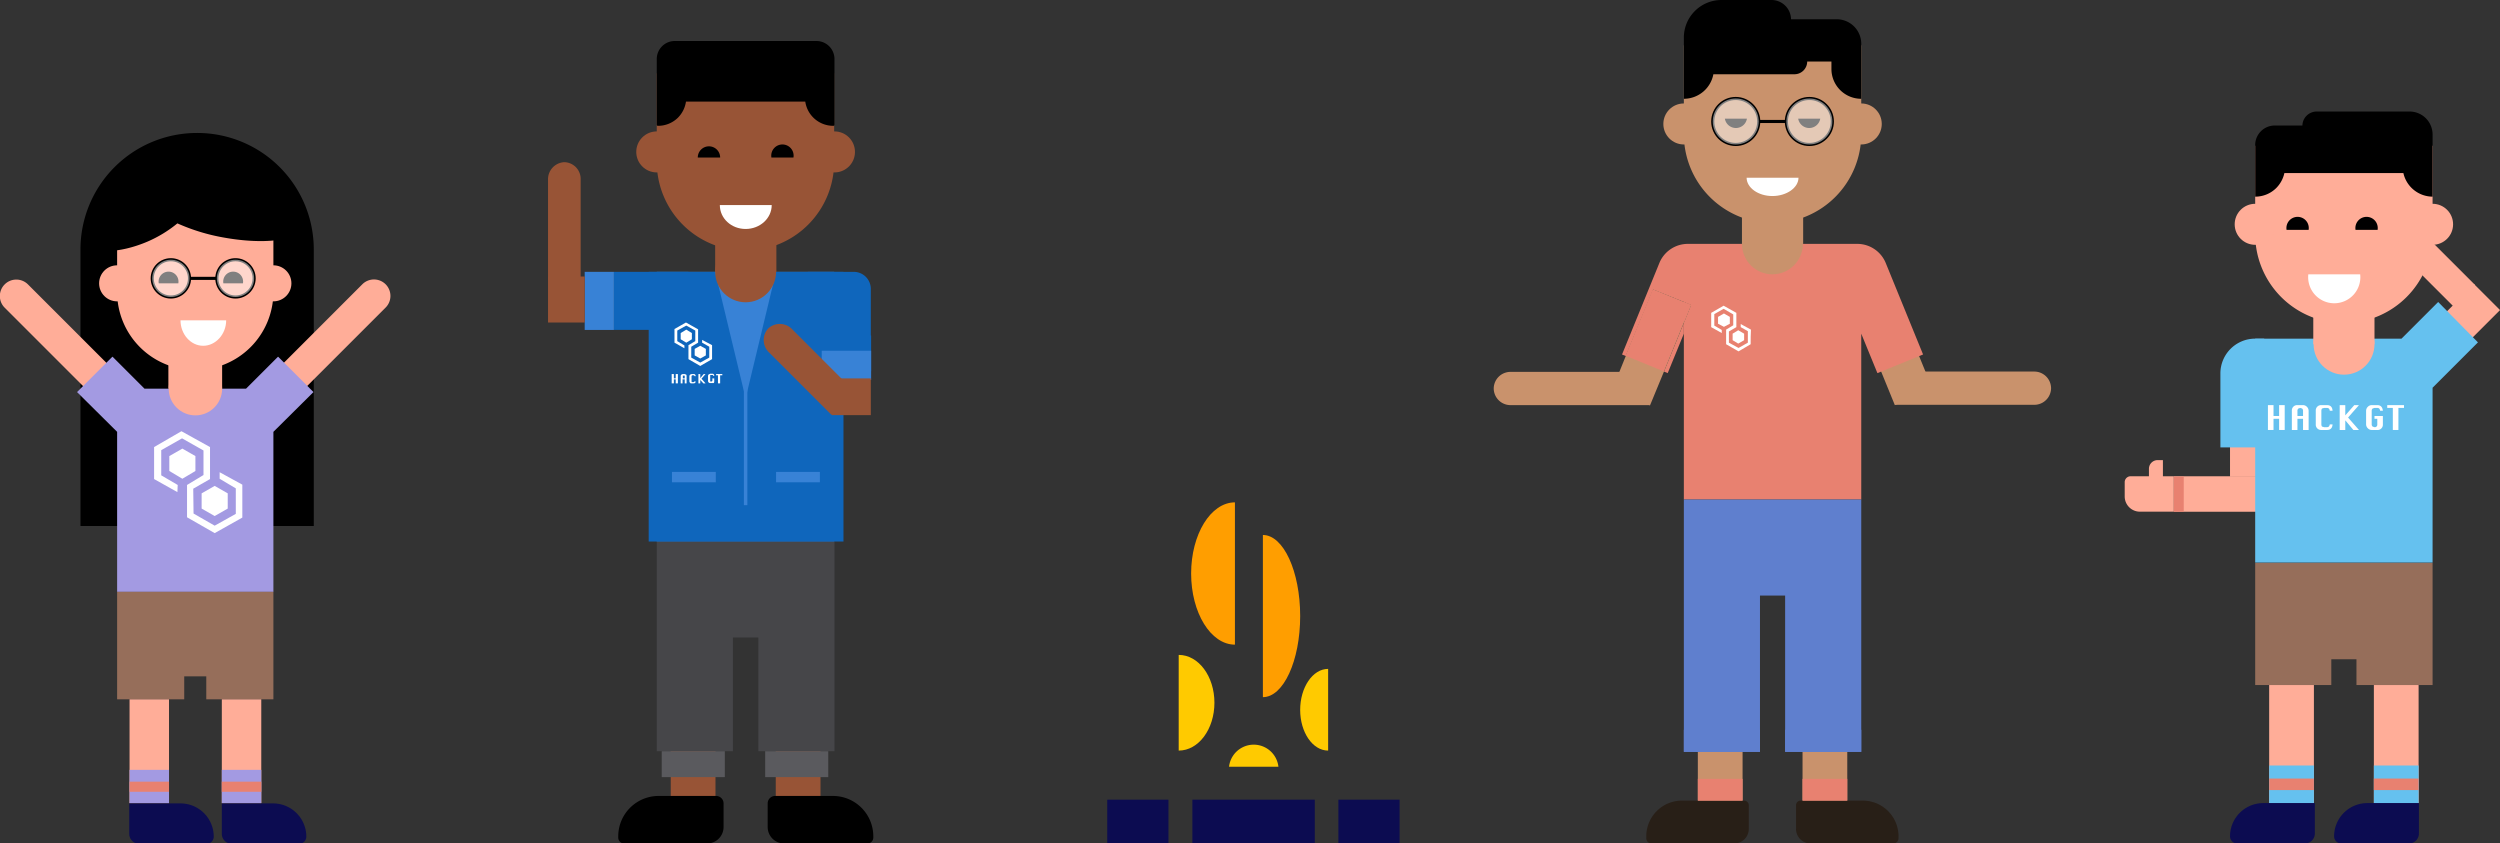 <svg xmlns="http://www.w3.org/2000/svg" width="100%" height="100%" viewBox="0 0 804.7 271.5">
  <rect x="0" y="0" width="804.7" height="271.5" fill="#333333" stroke="none"/>
  <defs>
    <style>
      .cls-1 {
        isolation: isolate;
      }

      .cls-2 {
        fill: #0c0c51;
      }

      .cls-3 {
        fill: #ff9e00;
      }

      .cls-4 {
        fill: #ffca00;
      }

      .cls-22, .cls-5 {
        fill: #c9926c;
      }

      .cls-27, .cls-6 {
        fill: #e88170;
      }

      .cls-7 {
        fill: #0f66bc;
      }

      .cls-8, .cls-9 {
        fill: #985436;
      }

      .cls-17, .cls-22, .cls-9 {
        mix-blend-mode: multiply;
      }

      .cls-10 {
        fill: #3882d6;
      }

      .cls-11 {
        fill: #464649;
      }

      .cls-12 {
        fill: #5a5a5e;
      }

      .cls-13, .cls-21 {
        fill: #fff;
      }

      .cls-14, .cls-20 {
        fill: none;
        stroke-miterlimit: 10;
      }

      .cls-14 {
        stroke: #3882d6;
        stroke-width: 1.12px;
      }

      .cls-15, .cls-17 {
        fill: #ffad98;
      }

      .cls-16 {
        fill: #65c1ef;
      }

      .cls-18 {
        fill: #966e5a;
      }

      .cls-19 {
        fill: #a39ae2;
      }

      .cls-20 {
        stroke: #000;
      }

      .cls-21, .cls-24 {
        opacity: 0.5;
      }

      .cls-23, .cls-26 {
        fill: #5f7fce;
      }

      .cls-25 {
        fill: #281f17;
      }

      .cls-26, .cls-27 {
        mix-blend-mode: screen;
      }
    </style>
  </defs>
  <title>Letter from our Team</title>
  <g class="cls-1">
    <g id="Layer_1" data-name="Layer 1">
      <g>
        <g>
          <rect class="cls-2" x="383.8" y="257.4" width="39.4" height="14.16"/>
          <rect class="cls-2" x="430.8" y="257.4" width="19.7" height="14.16"/>
          <rect class="cls-2" x="356.4" y="257.4" width="19.7" height="14.16"/>
          <path class="cls-3" d="M397.5,207.5c-7.8,0-14.1-10.3-14.1-22.9s6.3-22.9,14.1-22.9"/>
          <path class="cls-4" d="M427.5,241.6c-5,0-9-5.9-9-13.1s4-13.2,9-13.2"/>
          <path class="cls-4" d="M379.4,210.8c6.4,0,11.5,6.9,11.5,15.4s-5.1,15.4-11.5,15.4"/>
          <path class="cls-3" d="M406.5,172.2c6.6,0,12,11.7,12,26.1s-5.4,26.1-12,26.1"/>
          <path class="cls-4" d="M395.6,246.8a8,8,0,0,1,15.9,0"/>
        </g>
        <rect class="cls-5" x="602.9" y="94.4" width="13.2" height="34.86" transform="translate(1216 -15) rotate(157.8)"/>
        <path class="cls-5" d="M615.4,119.7h44.8a0,0,0,0,1,0,0v10.7a0,0,0,0,1,0,0H615.4A5.4,5.4,0,0,1,610,125v0A5.4,5.4,0,0,1,615.4,119.7Z" transform="translate(1270.2 250) rotate(-180)"/>
        <path class="cls-6" d="M619,114.1l-14.7,6-5.2-12.7v53.4H542V103.9l2.3-5.7-2.3-1-9.9-4-8.8,21.4-1.2-.5,12-29.4a9.9,9.9,0,0,1,9.2-6.2h54.5a9.9,9.9,0,0,1,9.2,6.2Z"/>
        <polygon class="cls-5" points="544.3 98.2 535.6 119.6 531.1 130.5 518.9 125.5 523.3 114.6 532.1 93.2 544.3 98.2"/>
        <rect class="cls-7" x="270.2" y="108" width="10.2" height="11.48"/>
        <path class="cls-8" d="M211.4,23.6h57.1a0,0,0,0,1,0,0V52.2A28.6,28.6,0,0,1,240,80.7h0a28.6,28.6,0,0,1-28.6-28.6V23.6A0,0,0,0,1,211.4,23.6Z"/>
        <circle class="cls-8" cx="268.6" cy="48.9" r="6.6"/>
        <path class="cls-9" d="M268.6,45.7a3.2,3.2,0,0,1,0,6.4"/>
        <path class="cls-9" d="M242.7,57.3a2.7,2.7,0,1,1-5.4,0"/>
        <circle class="cls-8" cx="211.4" cy="48.9" r="6.6"/>
        <g>
          <path d="M224.6,50.7a3.6,3.6,0,0,1,7.2,0"/>
          <path d="M248.3,50.7a3.6,3.6,0,1,1,7.1,0"/>
        </g>
        <rect class="cls-10" x="211.4" y="87.5" width="57.1" height="86.82"/>
        <path class="cls-9" d="M211.4,52.1a3.2,3.2,0,0,1,0-6.4"/>
        <rect class="cls-8" x="215.9" y="216" width="14.4" height="40.24"/>
        <rect class="cls-8" x="249.7" y="216" width="14.4" height="40.24"/>
        <polygon class="cls-11" points="268.6 174.3 268.6 241.8 244.1 241.8 244.1 205.2 235.9 205.2 235.9 241.8 211.4 241.8 211.4 174.3 268.6 174.3"/>
        <rect class="cls-12" x="246.3" y="241.8" width="20.3" height="8.34"/>
        <rect class="cls-12" x="213" y="241.8" width="20.3" height="8.34"/>
        <path class="cls-7" d="M260,87.5h14.8a5.5,5.5,0,0,1,5.5,5.5v17.8a0,0,0,0,1,0,0H260a0,0,0,0,1,0,0V87.5A0,0,0,0,1,260,87.5Z"/>
        <rect class="cls-7" x="197.6" y="87.5" width="24" height="18.68"/>
        <polygon class="cls-7" points="271.5 87.5 271.5 174.3 208.8 174.3 208.8 87.5 230.2 87.5 240 128.2 249.8 87.5 271.5 87.5"/>
        <g>
          <rect class="cls-8" x="230.2" y="67.5" width="19.7" height="20"/>
          <circle class="cls-8" cx="240" cy="87.5" r="9.8"/>
        </g>
        <path class="cls-13" d="M231.7,66c0,4.3,3.7,7.7,8.3,7.7s8.4-3.4,8.4-7.7Z"/>
        <line class="cls-14" x1="240" y1="119.5" x2="240" y2="162.6"/>
        <rect class="cls-10" x="249.8" y="151.9" width="14.1" height="3.34"/>
        <rect class="cls-10" x="216.3" y="151.9" width="14.1" height="3.34"/>
        <rect class="cls-10" x="183.6" y="92.1" width="18.7" height="9.4" transform="translate(289.7 -96.1) rotate(90)"/>
        <rect class="cls-10" x="264.4" y="112.9" width="15.9" height="9.4" transform="translate(544.8 235.2) rotate(180)"/>
        <rect class="cls-8" x="176.4" y="89" width="11.8" height="14.81"/>
        <rect class="cls-8" x="267.7" y="121.8" width="12.6" height="11.82"/>
        <path class="cls-8" d="M176.4,90.1h10.5V57.9a5.4,5.4,0,0,0-5.2-5.7h0a5.5,5.5,0,0,0-5.3,5.7Z"/>
        <path class="cls-8" d="M267.6,133.5l7.5-7.4-20-20a5.5,5.5,0,0,0-7.8-.4h0a5.5,5.5,0,0,0,.3,7.8Z"/>
        <g>
          <path class="cls-13" d="M220.3,112.1l-3.2-1.8v-4.4l3.7-2.1,3.9,2.2v4.3l-2.2,1.3v3.5l2.9,1.6,2.9-1.6v-3.5l-2.3-1.3v-.9l3.2,1.7v4.5l-3.8,2.2-3.8-2.2v-4.5l2.2-1.3v-3.4l-2.9-1.6-2.9,1.6v3.4l2.3,1.4Z"/>
          <polygon class="cls-13" points="219.1 107.2 219.1 109.2 220.9 110.3 222.7 109.2 222.7 107.2 220.9 106.1 219.1 107.2"/>
          <polygon class="cls-13" points="223.6 112.3 223.6 114.4 225.4 115.4 227.2 114.4 227.2 112.3 225.4 111.3 223.6 112.3"/>
        </g>
        <path d="M268.6,18.9V40.2c0,.2-.2.3-.4.3a9.1,9.1,0,0,1-9-7.8H220.8a9.2,9.2,0,0,1-2.6,5.2,9.1,9.1,0,0,1-6.4,2.6c-.2,0-.4-.1-.4-.3V18.9a5.8,5.8,0,0,1,5.8-5.7h45.7A5.8,5.8,0,0,1,268.6,18.9Z"/>
        <path d="M249.6,256.2h18.5a13,13,0,0,1,13,13v.4a1.9,1.9,0,0,1-1.9,1.9H252.4a5.3,5.3,0,0,1-5.3-5.3v-7.6a2.4,2.4,0,0,1,2.4-2.4Z"/>
        <path d="M204.3,256.2H231a1.9,1.9,0,0,1,1.9,1.9v.4a13,13,0,0,1-13,13H201.4a2.4,2.4,0,0,1-2.4-2.4v-7.6A5.3,5.3,0,0,1,204.3,256.2Z" transform="translate(431.9 527.7) rotate(180)"/>
        <rect class="cls-15" x="699.7" y="153.3" width="40.4" height="11.42"/>
        <rect class="cls-15" x="717.8" y="138.3" width="13.1" height="15.16"/>
        <rect class="cls-15" x="783.5" y="91" width="11.8" height="31.55" transform="translate(306.7 -526.9) rotate(45)"/>
        <path class="cls-15" d="M783.4,72.4h.6a4.6,4.6,0,0,1,4.6,4.6V99a0,0,0,0,1,0,0h-9.8a0,0,0,0,1,0,0V77A4.6,4.6,0,0,1,783.4,72.4Z" transform="translate(169 579.3) rotate(-45)"/>
        <polygon class="cls-16" points="725.9 124.8 725.9 181.1 783 181.1 783 124.8 797.6 110.2 784.8 97.2 773 109 735.9 109 725.9 109 725.9 124.8"/>
        <path class="cls-15" d="M725.9,46.9H783a0,0,0,0,1,0,0V75.5A28.6,28.6,0,0,1,754.5,104h0a28.6,28.6,0,0,1-28.6-28.6V46.9A0,0,0,0,1,725.9,46.9Z"/>
        <circle class="cls-15" cx="783" cy="72.2" r="6.6"/>
        <path class="cls-17" d="M783,69a3.2,3.2,0,0,1,3.2,3.2,3.2,3.2,0,0,1-3.2,3.2"/>
        <path class="cls-17" d="M751.1,80.6a2.8,2.8,0,0,1-2.8,2.7,2.7,2.7,0,0,1-2.7-2.7"/>
        <circle class="cls-15" cx="725.9" cy="72.2" r="6.6"/>
        <g>
          <path d="M736,74a3.6,3.6,0,1,1,7.1,0"/>
          <path d="M758.2,74a3.6,3.6,0,1,1,7.1,0"/>
        </g>
        <g>
          <rect class="cls-15" x="744.6" y="90.8" width="19.7" height="20"/>
          <circle class="cls-15" cx="754.5" cy="110.8" r="9.8"/>
        </g>
        <path class="cls-13" d="M743,88.3a8.4,8.4,0,1,0,16.7,0Z"/>
        <path class="cls-17" d="M725.9,75.4a3.2,3.2,0,0,1-3.2-3.2,3.2,3.2,0,0,1,3.2-3.2"/>
        <polygon class="cls-18" points="783 181.2 783 220.5 758.5 220.5 758.5 212.2 750.4 212.2 750.4 220.5 725.9 220.5 725.9 181.2 783 181.2"/>
        <rect class="cls-15" x="730.4" y="220.5" width="14.4" height="38.01"/>
        <rect class="cls-15" x="764.1" y="220.5" width="14.4" height="38.01"/>
        <rect class="cls-16" x="764.1" y="246.4" width="14.4" height="12.17"/>
        <rect class="cls-16" x="730.4" y="246.4" width="14.4" height="12.17"/>
        <rect class="cls-6" x="764.1" y="250.6" width="14.4" height="3.71"/>
        <rect class="cls-6" x="730.4" y="250.6" width="14.4" height="3.71"/>
        <path d="M783,43.3v20a9.7,9.7,0,0,1-9.4-7.6H735.3a9.8,9.8,0,0,1-2.6,4.8,9.6,9.6,0,0,1-6.8,2.8V46.7a6.3,6.3,0,0,1,6.3-6.3h8.9a4.6,4.6,0,0,1,4.6-4.5h29.9A7.4,7.4,0,0,1,783,43.3Z"/>
        <path class="cls-2" d="M762.1,258.5h16.5a0,0,0,0,1,0,0v9.8a3.2,3.2,0,0,1-3.2,3.2H753.6a2.3,2.3,0,0,1-2.3-2.3v0A10.7,10.7,0,0,1,762.1,258.5Z"/>
        <path class="cls-2" d="M728.6,258.5h16.5a0,0,0,0,1,0,0v9.8a3.2,3.2,0,0,1-3.2,3.2H720.1a2.3,2.3,0,0,1-2.3-2.3v0A10.7,10.7,0,0,1,728.6,258.5Z"/>
        <path class="cls-16" d="M725.8,109h3a0,0,0,0,1,0,0v35a0,0,0,0,1,0,0H714.7a0,0,0,0,1,0,0V120.1A11.2,11.2,0,0,1,725.8,109Z"/>
        <g>
          <path class="cls-15" d="M699.7,153.3h-14a1.9,1.9,0,0,0-1.8,1.9v4.6a4.9,4.9,0,0,0,4.9,4.9h10.9"/>
          <path class="cls-15" d="M694.5,148.1h1.7a0,0,0,0,1,0,0v9.4a0,0,0,0,1,0,0h-4.5a0,0,0,0,1,0,0v-6.6A2.8,2.8,0,0,1,694.5,148.1Z"/>
        </g>
        <g>
          <path class="cls-13" d="M730,138.4v-8h1.8v3.5h1.8v-3.5h1.8v8h-1.8v-3.6h-1.8v3.6Z"/>
          <path class="cls-13" d="M737.7,138.4v-6.2a1.7,1.7,0,0,1,1.8-1.8h1.8a1.7,1.7,0,0,1,1.2.5,1.8,1.8,0,0,1,.6,1.3v6.2h-1.8v-3.6h-1.8v3.6Zm1.8-4.5h1.8v-1.7a.9.9,0,0,0-.3-.7l-.6-.2-.6.2a.9.9,0,0,0-.3.7Z"/>
          <path class="cls-13" d="M750.8,136.6q-.1,1.8-1.8,1.8h-1.8a1.7,1.7,0,0,1-1.8-1.8v-4.4a1.7,1.7,0,0,1,1.8-1.8H749q1.7,0,1.8,1.8h-.9q-.1-.9-.9-.9h-.9l-.7.2a1.4,1.4,0,0,0-.2.7v4.4a1.4,1.4,0,0,0,.2.7l.7.2h.9q.8,0,.9-.9Z"/>
          <path class="cls-13" d="M753.1,138.4v-8h1.8v3.3l2.9-3.3h1.5l-3.5,4,3.5,4h-1.8l-2.6-3.1v3.1Z"/>
          <path class="cls-13" d="M764.3,133.9H767v2.7a1.7,1.7,0,0,1-.6,1.4,1.6,1.6,0,0,1-1.2.4h-1.8a1.7,1.7,0,0,1-1.2-.5,1.8,1.8,0,0,1-.6-1.3v-4.4a1.8,1.8,0,0,1,.6-1.3,1.7,1.7,0,0,1,1.2-.5h1.8q1.6,0,1.8,1.8h-.9q-.1-.9-.9-.9h-.9l-.6.2a.9.9,0,0,0-.3.7v4.4a.9.9,0,0,0,.3.7l.6.2a.8.8,0,0,0,.9-.9v-1.8h-.9Z"/>
          <path class="cls-13" d="M770.2,138.4v-7.1h-1.8v-.9h5.4v.9H772v7.1Z"/>
        </g>
        <g>
          <path class="cls-13" d="M216.2,123.4v-3h.7v1.4h.6v-1.4h.7v3h-.7v-1.3h-.6v1.3Z"/>
          <path class="cls-13" d="M219.1,123.4v-2.3a.6.6,0,0,1,.2-.5l.4-.2h.7l.5.2a.9.9,0,0,1,.1.5v2.3h-.6v-1.3h-.7v1.3Zm.6-1.6h.7v-.7c0-.1,0-.2-.1-.2h-.5v.9Z"/>
          <path class="cls-13" d="M223.9,122.8c0,.4-.2.6-.7.6h-.6c-.2,0-.4,0-.5-.2a.8.8,0,0,1-.2-.4v-1.7c0-.2.1-.3.2-.5l.5-.2h.6a.6.6,0,0,1,.7.7h-.3c-.1-.2-.2-.3-.4-.3h-.3c-.1,0-.2,0-.2.1s-.1.1-.1.2v1.7a.3.3,0,0,0,.1.2h.5c.2,0,.3-.1.4-.3Z"/>
          <path class="cls-13" d="M224.8,123.4v-3h.6v1.3l1.1-1.3h.6l-1.3,1.5,1.3,1.5h-.7l-1-1.1v1.1Z"/>
          <path class="cls-13" d="M228.9,121.8h1v1a.6.6,0,0,1-.2.5h-1.1a.6.6,0,0,1-.5-.2.8.8,0,0,1-.2-.4v-1.7c0-.2.1-.3.2-.5l.5-.2h.7c.4,0,.6.3.6.7h-.3a.3.3,0,0,0-.3-.3h-.6c-.1,0-.1.1-.1.2v1.7a.3.3,0,0,0,.1.2h.2c.2,0,.4-.1.4-.3v-.7h-.4Z"/>
          <path class="cls-13" d="M231.1,123.4v-2.6h-.6v-.4h2v.4h-.7v2.6Z"/>
        </g>
        <rect class="cls-6" x="699.7" y="153.4" width="3.2" height="11.3"/>
        <path d="M63.4,42.8h0A37.5,37.5,0,0,1,101,80.3v89a0,0,0,0,1,0,0H25.9a0,0,0,0,1,0,0v-89A37.5,37.5,0,0,1,63.4,42.8Z"/>
        <path class="cls-15" d="M37.7,68.9H88a0,0,0,0,1,0,0V94a25.1,25.1,0,0,1-25.1,25.1h0A25.1,25.1,0,0,1,37.7,94V68.9A0,0,0,0,1,37.7,68.9Z"/>
        <circle class="cls-15" cx="88" cy="91.2" r="5.8"/>
        <path class="cls-15" d="M107.5,84.7h0a5.3,5.3,0,0,1,5.3,5.3v41.2a.5.5,0,0,1-.5.5h-9.6a.5.5,0,0,1-.5-.5V90a5.3,5.3,0,0,1,5.3-5.3Z" transform="translate(108 -44.4) rotate(45)"/>
        <path class="cls-17" d="M88,88.4a2.8,2.8,0,0,1,2.8,2.8A2.9,2.9,0,0,1,88,94"/>
        <path class="cls-17" d="M67.4,96.6a2.8,2.8,0,0,1-4,0l2-2Z"/>
        <circle class="cls-15" cx="37.7" cy="91.2" r="5.8"/>
        <g>
          <path d="M51.1,91.2a3.2,3.2,0,1,1,6.3,0"/>
          <path d="M71.9,91.2a3.2,3.2,0,1,1,6.3,0"/>
        </g>
        <path class="cls-15" d="M13.4,84.7H23a.5.5,0,0,1,.5.5v41.2a5.3,5.3,0,0,1-5.3,5.3h0a5.3,5.3,0,0,1-5.3-5.3V85.2a.5.5,0,0,1,.5-.5Z" transform="translate(107.5 171.8) rotate(135)"/>
        <path d="M96.7,73.4c-.8,4.1-12,5.4-25,3a63.2,63.2,0,0,1-14.6-4.5,40.2,40.2,0,0,1-9.7,5.9c-9.2,3.9-18,4-19.7.2s4.5-10.2,13.7-14.2a34.7,34.7,0,0,1,13.6-3c4.7-1,11.8-.8,19.5.6C87.5,63.9,97.5,69.3,96.7,73.4Z"/>
        <polygon class="cls-19" points="100.9 126.2 88 139 88 190.5 37.7 190.5 37.7 139 24.8 126.2 36.2 114.8 46.5 125.1 79.2 125.1 89.5 114.8 100.9 126.2"/>
        <g>
          <rect class="cls-15" x="54.2" y="107.5" width="17.3" height="17.6"/>
          <circle class="cls-15" cx="62.9" cy="125.1" r="8.6"/>
        </g>
        <path class="cls-13" d="M58.1,103.1c0,4.5,3.3,8.2,7.3,8.2s7.4-3.7,7.4-8.2Z"/>
        <path class="cls-17" d="M37.7,94a2.9,2.9,0,0,1-2.8-2.8,2.8,2.8,0,0,1,2.8-2.8"/>
        <polygon class="cls-18" points="88 190.5 88 225.1 66.4 225.1 66.4 217.7 59.3 217.7 59.3 225.1 37.7 225.1 37.7 190.5 88 190.5"/>
        <rect class="cls-15" x="41.7" y="225.1" width="12.7" height="33.45"/>
        <rect class="cls-15" x="71.4" y="225.1" width="12.7" height="33.45"/>
        <rect class="cls-19" x="71.4" y="247.8" width="12.7" height="10.71"/>
        <rect class="cls-19" x="41.7" y="247.8" width="12.7" height="10.71"/>
        <rect class="cls-6" x="71.4" y="251.6" width="12.7" height="3.26"/>
        <rect class="cls-6" x="41.7" y="251.6" width="12.7" height="3.26"/>
        <g>
          <path class="cls-13" d="M57.1,158.4l-7.5-4.2V143.9l8.8-5.1,9.2,5.1v10.3l-5.4,3.1c0,2.6.1,5.3.1,8l6.8,3.9,6.8-3.8v-8.2l-5.2-3.1V152l7.3,4v10.6l-8.9,5-8.9-5.1V156.1l5.3-3.2V145l-6.9-3.9-6.7,3.8V153l5.3,3.1Z"/>
          <polygon class="cls-13" points="54.5 146.8 54.5 151.6 58.7 154.1 62.9 151.6 62.9 146.8 58.7 144.4 54.5 146.8"/>
          <polygon class="cls-13" points="64.9 158.8 64.9 163.7 69.1 166.1 73.3 163.7 73.3 158.8 69.1 156.4 64.9 158.8"/>
        </g>
        <path class="cls-2" d="M43.9,258.5H65.7a3.2,3.2,0,0,1,3.2,3.2v9.8a0,0,0,0,1,0,0H52.4a10.7,10.7,0,0,1-10.7-10.7v0A2.3,2.3,0,0,1,43.9,258.5Z" transform="translate(110.5 530.1) rotate(180)"/>
        <path class="cls-2" d="M73.6,258.5H95.4a3.2,3.2,0,0,1,3.2,3.2v9.8a0,0,0,0,1,0,0H82.1a10.7,10.7,0,0,1-10.7-10.7v0A2.3,2.3,0,0,1,73.6,258.5Z" transform="translate(170 530.1) rotate(180)"/>
        <g>
          <g>
            <circle class="cls-20" cx="55" cy="89.6" r="6"/>
            <circle class="cls-20" cx="75.8" cy="89.6" r="6"/>
            <line class="cls-20" x1="61" y1="89.6" x2="69.8" y2="89.6"/>
          </g>
          <g>
            <circle class="cls-21" cx="55" cy="89.6" r="6"/>
            <circle class="cls-21" cx="75.8" cy="89.6" r="6"/>
          </g>
        </g>
        <rect class="cls-5" x="546.5" y="223" width="14.4" height="34.75"/>
        <rect class="cls-5" x="580.2" y="223" width="14.4" height="34.75"/>
        <path class="cls-5" d="M542,14.6h57.1a0,0,0,0,1,0,0V43.2a28.6,28.6,0,0,1-28.6,28.6h0A28.6,28.6,0,0,1,542,43.2V14.6a0,0,0,0,1,0,0Z"/>
        <circle class="cls-5" cx="599.1" cy="39.9" r="6.6"/>
        <path class="cls-22" d="M599.1,36.8a3.2,3.2,0,1,1,0,6.3"/>
        <path class="cls-22" d="M573.3,49.3a2.8,2.8,0,0,1-2.8,2.8,2.9,2.9,0,0,1-2.8-2.8l2.8-2.8Z"/>
        <circle class="cls-5" cx="542" cy="39.9" r="6.6"/>
        <g>
          <path d="M585.9,38.2a3.6,3.6,0,0,1-7.1,0"/>
          <path d="M562.3,38.2a3.6,3.6,0,0,1-7.1,0"/>
        </g>
        <polygon class="cls-6" points="544.3 98.2 542 103.9 542 97.2 544.3 98.2"/>
        <g>
          <path class="cls-13" d="M554.2,107.2l-3.4-1.9v-4.6l4-2.3,4.1,2.3v4.6l-2.4,1.4v3.6l3.1,1.7,3-1.7v-3.7l-2.3-1.3v-1l3.3,1.8c-.1,1.6-.1,3.2-.1,4.7l-3.9,2.3-4-2.3v-4.7l2.3-1.4v-3.5l-3.1-1.8-3,1.7v3.7l2.4,1.4Z"/>
          <polygon class="cls-13" points="553 102 553 104.2 554.9 105.2 556.8 104.2 556.8 102 554.9 100.9 553 102"/>
          <polygon class="cls-13" points="557.7 107.4 557.7 109.5 559.5 110.6 561.4 109.5 561.4 107.4 559.5 106.3 557.7 107.4"/>
        </g>
        <g>
          <rect class="cls-5" x="560.7" y="58.5" width="19.7" height="20"/>
          <circle class="cls-5" cx="570.5" cy="78.5" r="9.8"/>
        </g>
        <path class="cls-13" d="M562.2,57.2c0,3.2,3.7,5.9,8.3,5.9s8.4-2.7,8.4-5.9Z"/>
        <path class="cls-22" d="M542,43.1a3.2,3.2,0,1,1,0-6.3"/>
        <polygon class="cls-23" points="599.1 160.8 599.1 242 574.6 242 574.6 191.7 566.5 191.7 566.5 242 542 242 542 160.8 599.1 160.8"/>
        <path d="M599.1,14.1V31.8a9.6,9.6,0,0,1-9.6-9.6V19.8h-7.8a4.1,4.1,0,0,1-4.1,4.1H551.5a9.7,9.7,0,0,1-9.5,7.9V12.2A12.1,12.1,0,0,1,554.1,0h16.1a6.3,6.3,0,0,1,6.3,6.2h14.8A7.9,7.9,0,0,1,599.1,14.1Z"/>
        <g>
          <circle class="cls-20" cx="582.4" cy="39.1" r="7.4"/>
          <circle class="cls-20" cx="558.7" cy="39.1" r="7.4"/>
          <line class="cls-20" x1="566.1" y1="39.1" x2="574.9" y2="39.1"/>
        </g>
        <g class="cls-24">
          <circle class="cls-13" cx="582.4" cy="39.1" r="7.4"/>
          <circle class="cls-13" cx="558.7" cy="39.1" r="7.4"/>
        </g>
        <path class="cls-25" d="M534.6,257.7h26.7a1.7,1.7,0,0,1,1.7,1.7v.6a11.5,11.5,0,0,1-11.5,11.5h-20a1.5,1.5,0,0,1-1.5-1.5v-7.6a4.7,4.7,0,0,1,4.7-4.7Z" transform="translate(1092.9 529.2) rotate(180)"/>
        <path class="cls-25" d="M579.6,257.7h20a11.5,11.5,0,0,1,11.5,11.5v.6a1.7,1.7,0,0,1-1.7,1.7H582.8a4.7,4.7,0,0,1-4.7-4.7v-7.6a1.5,1.5,0,0,1,1.5-1.5Z"/>
        <rect class="cls-26" x="542" y="234.9" width="24.5" height="7.11"/>
        <rect class="cls-26" x="574.6" y="234.9" width="24.5" height="7.11"/>
        <rect class="cls-6" x="546.5" y="250.7" width="14.4" height="7.03"/>
        <rect class="cls-6" x="580.2" y="250.7" width="14.4" height="7.03"/>
        <rect class="cls-6" x="522.3" y="99.8" width="23.1" height="13.2" transform="translate(233.5 560.4) rotate(-67.8)"/>
        <polygon class="cls-6" points="542 103.9 542 107.4 536.8 120.1 535.6 119.6 542 103.9"/>
        <path class="cls-5" d="M486.2,119.7h44.8a0,0,0,0,1,0,0v10.7a0,0,0,0,1,0,0H486.2a5.4,5.4,0,0,1-5.4-5.4v0A5.4,5.4,0,0,1,486.2,119.7Z"/>
        <rect class="cls-27" x="578.8" y="99.3" width="11.9" height="2.39"/>
        <rect class="cls-27" x="578.8" y="103.5" width="11.9" height="8.36"/>
      </g>
    </g>
  </g>
</svg>
